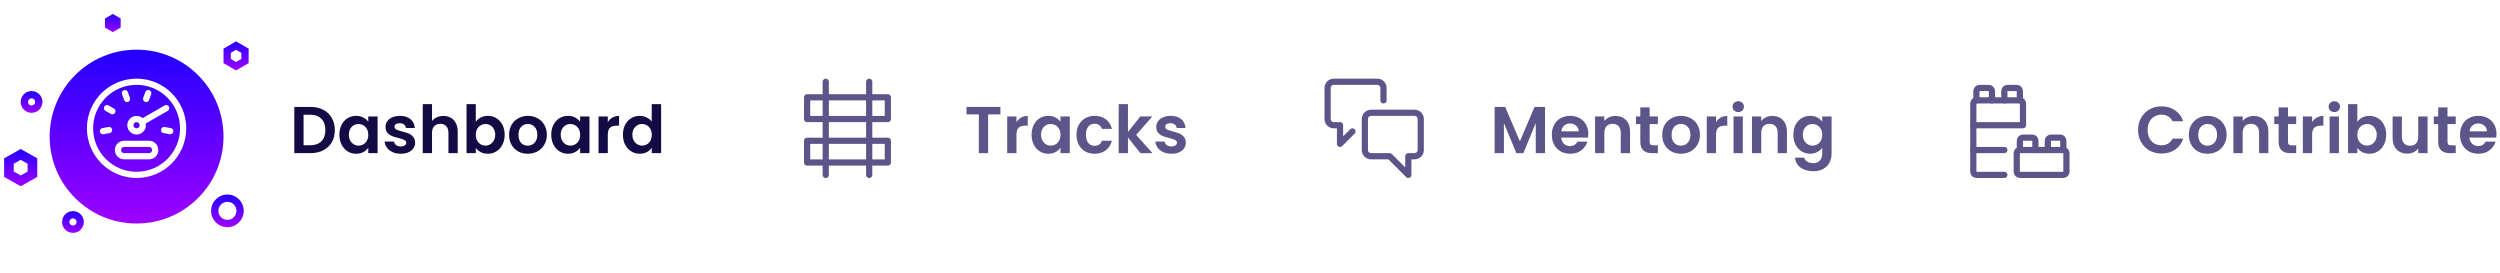 <svg width="604" height="66" viewBox="0 0 604 66" fill="none" xmlns="http://www.w3.org/2000/svg">
<path fill-rule="evenodd" clip-rule="evenodd" d="M7.629 25.496C8.108 25.496 8.496 25.108 8.496 24.629C8.496 24.149 8.108 23.761 7.629 23.761C7.149 23.761 6.761 24.149 6.761 24.629C6.761 25.108 7.149 25.496 7.629 25.496ZM7.629 27.257C9.08 27.257 10.257 26.081 10.257 24.629C10.257 23.177 9.08 22 7.629 22C6.177 22 5 23.177 5 24.629C5 26.081 6.177 27.257 7.629 27.257Z" fill="url(#paint0_linear_4102_822)"/>
<path fill-rule="evenodd" clip-rule="evenodd" d="M17.629 54.496C18.108 54.496 18.496 54.108 18.496 53.629C18.496 53.15 18.108 52.761 17.629 52.761C17.149 52.761 16.761 53.15 16.761 53.629C16.761 54.108 17.149 54.496 17.629 54.496ZM17.629 56.257C19.081 56.257 20.257 55.081 20.257 53.629C20.257 52.177 19.081 51 17.629 51C16.177 51 15 52.177 15 53.629C15 55.081 16.177 56.257 17.629 56.257Z" fill="url(#paint1_linear_4102_822)"/>
<path fill-rule="evenodd" clip-rule="evenodd" d="M54.943 53.125C56.148 53.125 57.125 52.148 57.125 50.943C57.125 49.738 56.148 48.761 54.943 48.761C53.738 48.761 52.761 49.738 52.761 50.943C52.761 52.148 53.738 53.125 54.943 53.125ZM54.943 54.886C57.121 54.886 58.886 53.121 58.886 50.943C58.886 48.765 57.121 47 54.943 47C52.765 47 51 48.765 51 50.943C51 53.121 52.765 54.886 54.943 54.886Z" fill="url(#paint2_linear_4102_822)"/>
<path fill-rule="evenodd" clip-rule="evenodd" d="M57.035 12.033L55.761 12.769V14.241L57.035 14.976L58.31 14.241V12.769L57.035 12.033ZM60.071 11.752L57.035 10L54 11.752V15.257L57.035 17.01L60.071 15.257V11.752Z" fill="url(#paint3_linear_4102_822)"/>
<path fill-rule="evenodd" clip-rule="evenodd" d="M5 38.611L3.321 39.555V41.445L5 42.389L6.679 41.445V39.555L5 38.611ZM9 38.25L5 36L1 38.25V42.75L5 45L9 42.75V38.25Z" fill="url(#paint4_linear_4102_822)"/>
<path fill-rule="evenodd" clip-rule="evenodd" d="M25.358 6.664V4.473L27.255 3.378L29.152 4.473V6.664L27.255 7.759L25.358 6.664Z" fill="url(#paint5_linear_4102_822)"/>
<g filter="url(#filter0_d_4102_822)">
<circle cx="33" cy="31" r="21" fill="url(#paint6_linear_4102_822)"/>
</g>
<path fill-rule="evenodd" clip-rule="evenodd" d="M33 42.25C39.213 42.25 44.25 37.213 44.25 31C44.25 24.787 39.213 19.75 33 19.75C26.787 19.75 21.75 24.787 21.75 31C21.75 37.213 26.787 42.25 33 42.25Z" stroke="white" stroke-width="1.5" stroke-linecap="round" stroke-linejoin="round"/>
<path fill-rule="evenodd" clip-rule="evenodd" d="M33 31.75C33.828 31.75 34.5 31.078 34.5 30.25C34.5 29.422 33.828 28.75 33 28.75C32.172 28.75 31.5 29.422 31.5 30.25C31.5 31.078 32.172 31.75 33 31.75Z" stroke="white" stroke-width="1.5" stroke-linecap="round" stroke-linejoin="round"/>
<path fill-rule="evenodd" clip-rule="evenodd" d="M37.5 36.25C37.5 37.078 36.828 37.75 36 37.75H30C29.172 37.75 28.5 37.078 28.5 36.25C28.5 35.422 29.172 34.75 30 34.75H36C36.828 34.75 37.5 35.422 37.5 36.25Z" stroke="white" stroke-width="1.5" stroke-linecap="round" stroke-linejoin="round"/>
<path d="M30.178 22.498L30.691 23.907" stroke="white" stroke-width="1.5" stroke-linecap="round" stroke-linejoin="round"/>
<path d="M25.855 26.125L27.154 26.875" stroke="white" stroke-width="1.5" stroke-linecap="round" stroke-linejoin="round"/>
<path d="M24.875 31.683L26.353 31.422" stroke="white" stroke-width="1.5" stroke-linecap="round" stroke-linejoin="round"/>
<path d="M35.822 22.498L35.309 23.907" stroke="white" stroke-width="1.5" stroke-linecap="round" stroke-linejoin="round"/>
<path d="M40.145 26.125L34.299 29.5" stroke="white" stroke-width="1.5" stroke-linecap="round" stroke-linejoin="round"/>
<path d="M41.125 31.683L39.647 31.422" stroke="white" stroke-width="1.5" stroke-linecap="round" stroke-linejoin="round"/>
<path d="M75.008 25.832C76.181 25.832 77.211 26.061 78.096 26.52C78.992 26.979 79.68 27.635 80.16 28.488C80.651 29.331 80.896 30.312 80.896 31.432C80.896 32.552 80.651 33.533 80.16 34.376C79.68 35.208 78.992 35.853 78.096 36.312C77.211 36.771 76.181 37 75.008 37H71.104V25.832H75.008ZM74.928 35.096C76.101 35.096 77.008 34.776 77.648 34.136C78.288 33.496 78.608 32.595 78.608 31.432C78.608 30.269 78.288 29.363 77.648 28.712C77.008 28.051 76.101 27.72 74.928 27.72H73.344V35.096H74.928ZM81.997 32.536C81.997 31.64 82.173 30.845 82.525 30.152C82.887 29.459 83.373 28.925 83.981 28.552C84.599 28.179 85.287 27.992 86.045 27.992C86.706 27.992 87.282 28.125 87.773 28.392C88.274 28.659 88.674 28.995 88.973 29.4V28.136H91.229V37H88.973V35.704C88.685 36.12 88.285 36.467 87.773 36.744C87.271 37.011 86.69 37.144 86.029 37.144C85.282 37.144 84.599 36.952 83.981 36.568C83.373 36.184 82.887 35.645 82.525 34.952C82.173 34.248 81.997 33.443 81.997 32.536ZM88.973 32.568C88.973 32.024 88.866 31.56 88.653 31.176C88.439 30.781 88.151 30.483 87.789 30.28C87.426 30.067 87.037 29.96 86.621 29.96C86.205 29.96 85.821 30.061 85.469 30.264C85.117 30.467 84.829 30.765 84.605 31.16C84.391 31.544 84.285 32.003 84.285 32.536C84.285 33.069 84.391 33.539 84.605 33.944C84.829 34.339 85.117 34.643 85.469 34.856C85.831 35.069 86.215 35.176 86.621 35.176C87.037 35.176 87.426 35.075 87.789 34.872C88.151 34.659 88.439 34.36 88.653 33.976C88.866 33.581 88.973 33.112 88.973 32.568ZM96.808 37.144C96.083 37.144 95.433 37.016 94.856 36.76C94.281 36.493 93.822 36.136 93.481 35.688C93.15 35.24 92.969 34.744 92.936 34.2H95.192C95.235 34.541 95.4 34.824 95.689 35.048C95.987 35.272 96.355 35.384 96.793 35.384C97.219 35.384 97.55 35.299 97.784 35.128C98.03 34.957 98.153 34.739 98.153 34.472C98.153 34.184 98.003 33.971 97.704 33.832C97.416 33.683 96.953 33.523 96.312 33.352C95.651 33.192 95.107 33.027 94.68 32.856C94.264 32.685 93.902 32.424 93.593 32.072C93.294 31.72 93.144 31.245 93.144 30.648C93.144 30.157 93.283 29.709 93.561 29.304C93.849 28.899 94.254 28.579 94.776 28.344C95.31 28.109 95.934 27.992 96.648 27.992C97.704 27.992 98.547 28.259 99.177 28.792C99.806 29.315 100.153 30.024 100.217 30.92H98.073C98.04 30.568 97.891 30.291 97.624 30.088C97.368 29.875 97.022 29.768 96.585 29.768C96.179 29.768 95.865 29.843 95.641 29.992C95.427 30.141 95.32 30.349 95.32 30.616C95.32 30.915 95.47 31.144 95.769 31.304C96.067 31.453 96.531 31.608 97.16 31.768C97.8 31.928 98.329 32.093 98.745 32.264C99.16 32.435 99.518 32.701 99.817 33.064C100.126 33.416 100.286 33.885 100.297 34.472C100.297 34.984 100.153 35.443 99.865 35.848C99.587 36.253 99.182 36.573 98.648 36.808C98.126 37.032 97.513 37.144 96.808 37.144ZM107.127 28.008C107.799 28.008 108.397 28.157 108.919 28.456C109.442 28.744 109.847 29.176 110.135 29.752C110.434 30.317 110.583 31 110.583 31.8V37H108.343V32.104C108.343 31.4 108.167 30.861 107.815 30.488C107.463 30.104 106.983 29.912 106.375 29.912C105.757 29.912 105.266 30.104 104.903 30.488C104.551 30.861 104.375 31.4 104.375 32.104V37H102.135V25.16H104.375V29.24C104.663 28.856 105.047 28.557 105.527 28.344C106.007 28.12 106.541 28.008 107.127 28.008ZM114.953 29.432C115.241 29.005 115.636 28.659 116.137 28.392C116.649 28.125 117.231 27.992 117.881 27.992C118.639 27.992 119.321 28.179 119.929 28.552C120.548 28.925 121.033 29.459 121.385 30.152C121.748 30.835 121.929 31.629 121.929 32.536C121.929 33.443 121.748 34.248 121.385 34.952C121.033 35.645 120.548 36.184 119.929 36.568C119.321 36.952 118.639 37.144 117.881 37.144C117.22 37.144 116.639 37.016 116.137 36.76C115.647 36.493 115.252 36.152 114.953 35.736V37H112.713V25.16H114.953V29.432ZM119.641 32.536C119.641 32.003 119.529 31.544 119.305 31.16C119.092 30.765 118.804 30.467 118.441 30.264C118.089 30.061 117.705 29.96 117.289 29.96C116.884 29.96 116.5 30.067 116.137 30.28C115.785 30.483 115.497 30.781 115.273 31.176C115.06 31.571 114.953 32.035 114.953 32.568C114.953 33.101 115.06 33.565 115.273 33.96C115.497 34.355 115.785 34.659 116.137 34.872C116.5 35.075 116.884 35.176 117.289 35.176C117.705 35.176 118.089 35.069 118.441 34.856C118.804 34.643 119.092 34.339 119.305 33.944C119.529 33.549 119.641 33.08 119.641 32.536ZM127.493 37.144C126.64 37.144 125.872 36.957 125.189 36.584C124.506 36.2 123.968 35.661 123.573 34.968C123.189 34.275 122.997 33.475 122.997 32.568C122.997 31.661 123.194 30.861 123.589 30.168C123.994 29.475 124.544 28.941 125.237 28.568C125.93 28.184 126.704 27.992 127.557 27.992C128.41 27.992 129.184 28.184 129.877 28.568C130.57 28.941 131.114 29.475 131.509 30.168C131.914 30.861 132.117 31.661 132.117 32.568C132.117 33.475 131.909 34.275 131.493 34.968C131.088 35.661 130.533 36.2 129.829 36.584C129.136 36.957 128.357 37.144 127.493 37.144ZM127.493 35.192C127.898 35.192 128.277 35.096 128.629 34.904C128.992 34.701 129.28 34.403 129.493 34.008C129.706 33.613 129.813 33.133 129.813 32.568C129.813 31.725 129.589 31.08 129.141 30.632C128.704 30.173 128.165 29.944 127.525 29.944C126.885 29.944 126.346 30.173 125.909 30.632C125.482 31.08 125.269 31.725 125.269 32.568C125.269 33.411 125.477 34.061 125.893 34.52C126.32 34.968 126.853 35.192 127.493 35.192ZM133.184 32.536C133.184 31.64 133.36 30.845 133.712 30.152C134.075 29.459 134.56 28.925 135.168 28.552C135.787 28.179 136.475 27.992 137.232 27.992C137.894 27.992 138.47 28.125 138.96 28.392C139.462 28.659 139.862 28.995 140.16 29.4V28.136H142.416V37H140.16V35.704C139.872 36.12 139.472 36.467 138.96 36.744C138.459 37.011 137.878 37.144 137.216 37.144C136.47 37.144 135.787 36.952 135.168 36.568C134.56 36.184 134.075 35.645 133.712 34.952C133.36 34.248 133.184 33.443 133.184 32.536ZM140.16 32.568C140.16 32.024 140.054 31.56 139.84 31.176C139.627 30.781 139.339 30.483 138.976 30.28C138.614 30.067 138.224 29.96 137.808 29.96C137.392 29.96 137.008 30.061 136.656 30.264C136.304 30.467 136.016 30.765 135.792 31.16C135.579 31.544 135.472 32.003 135.472 32.536C135.472 33.069 135.579 33.539 135.792 33.944C136.016 34.339 136.304 34.643 136.656 34.856C137.019 35.069 137.403 35.176 137.808 35.176C138.224 35.176 138.614 35.075 138.976 34.872C139.339 34.659 139.627 34.36 139.84 33.976C140.054 33.581 140.16 33.112 140.16 32.568ZM146.844 29.512C147.132 29.043 147.505 28.675 147.964 28.408C148.433 28.141 148.967 28.008 149.564 28.008V30.36H148.972C148.268 30.36 147.735 30.525 147.372 30.856C147.02 31.187 146.844 31.763 146.844 32.584V37H144.604V28.136H146.844V29.512ZM150.497 32.536C150.497 31.64 150.673 30.845 151.025 30.152C151.387 29.459 151.878 28.925 152.497 28.552C153.115 28.179 153.803 27.992 154.561 27.992C155.137 27.992 155.686 28.12 156.209 28.376C156.731 28.621 157.147 28.952 157.457 29.368V25.16H159.729V37H157.457V35.688C157.179 36.125 156.79 36.477 156.289 36.744C155.787 37.011 155.206 37.144 154.545 37.144C153.798 37.144 153.115 36.952 152.497 36.568C151.878 36.184 151.387 35.645 151.025 34.952C150.673 34.248 150.497 33.443 150.497 32.536ZM157.473 32.568C157.473 32.024 157.366 31.56 157.153 31.176C156.939 30.781 156.651 30.483 156.289 30.28C155.926 30.067 155.537 29.96 155.121 29.96C154.705 29.96 154.321 30.061 153.969 30.264C153.617 30.467 153.329 30.765 153.105 31.16C152.891 31.544 152.785 32.003 152.785 32.536C152.785 33.069 152.891 33.539 153.105 33.944C153.329 34.339 153.617 34.643 153.969 34.856C154.331 35.069 154.715 35.176 155.121 35.176C155.537 35.176 155.926 35.075 156.289 34.872C156.651 34.659 156.939 34.36 157.153 33.976C157.366 33.581 157.473 33.112 157.473 32.568Z" fill="#130B43"/>
<g clip-path="url(#clip0_4102_822)">
<path d="M199.5 19.763V42.263" stroke="#5C5589" stroke-width="1.5" stroke-linecap="round" stroke-linejoin="round"/>
<path d="M210 19.763V42.263" stroke="#5C5589" stroke-width="1.5" stroke-linecap="round" stroke-linejoin="round"/>
<rect x="195" y="23.513" width="19.5" height="5.25" stroke="#5C5589" stroke-width="1.5" stroke-linecap="round" stroke-linejoin="round"/>
<rect x="195" y="34.013" width="19.5" height="5.25" stroke="#5C5589" stroke-width="1.5" stroke-linecap="round" stroke-linejoin="round"/>
<path d="M241.704 25.832V27.64H238.728V37H236.488V27.64H233.512V25.832H241.704ZM245.578 29.512C245.866 29.043 246.24 28.675 246.698 28.408C247.168 28.141 247.701 28.008 248.298 28.008V30.36H247.706C247.002 30.36 246.469 30.525 246.106 30.856C245.754 31.187 245.578 31.763 245.578 32.584V37H243.338V28.136H245.578V29.512ZM249.231 32.536C249.231 31.64 249.407 30.845 249.759 30.152C250.122 29.459 250.607 28.925 251.215 28.552C251.834 28.179 252.522 27.992 253.279 27.992C253.94 27.992 254.516 28.125 255.007 28.392C255.508 28.659 255.908 28.995 256.207 29.4V28.136H258.463V37H256.207V35.704C255.919 36.12 255.519 36.467 255.007 36.744C254.506 37.011 253.924 37.144 253.263 37.144C252.516 37.144 251.834 36.952 251.215 36.568C250.607 36.184 250.122 35.645 249.759 34.952C249.407 34.248 249.231 33.443 249.231 32.536ZM256.207 32.568C256.207 32.024 256.1 31.56 255.887 31.176C255.674 30.781 255.386 30.483 255.023 30.28C254.66 30.067 254.271 29.96 253.855 29.96C253.439 29.96 253.055 30.061 252.703 30.264C252.351 30.467 252.063 30.765 251.839 31.16C251.626 31.544 251.519 32.003 251.519 32.536C251.519 33.069 251.626 33.539 251.839 33.944C252.063 34.339 252.351 34.643 252.703 34.856C253.066 35.069 253.45 35.176 253.855 35.176C254.271 35.176 254.66 35.075 255.023 34.872C255.386 34.659 255.674 34.36 255.887 33.976C256.1 33.581 256.207 33.112 256.207 32.568ZM260.075 32.568C260.075 31.651 260.262 30.851 260.635 30.168C261.008 29.475 261.526 28.941 262.187 28.568C262.848 28.184 263.606 27.992 264.459 27.992C265.558 27.992 266.464 28.269 267.179 28.824C267.904 29.368 268.39 30.136 268.635 31.128H266.219C266.091 30.744 265.872 30.445 265.563 30.232C265.264 30.008 264.891 29.896 264.443 29.896C263.803 29.896 263.296 30.131 262.923 30.6C262.55 31.059 262.363 31.715 262.363 32.568C262.363 33.411 262.55 34.067 262.923 34.536C263.296 34.995 263.803 35.224 264.443 35.224C265.35 35.224 265.942 34.819 266.219 34.008H268.635C268.39 34.968 267.904 35.731 267.179 36.296C266.454 36.861 265.547 37.144 264.459 37.144C263.606 37.144 262.848 36.957 262.187 36.584C261.526 36.2 261.008 35.667 260.635 34.984C260.262 34.291 260.075 33.485 260.075 32.568ZM275.524 37L272.516 33.224V37H270.276V25.16H272.516V31.896L275.492 28.136H278.404L274.5 32.584L278.436 37H275.524ZM283.012 37.144C282.286 37.144 281.636 37.016 281.06 36.76C280.484 36.493 280.025 36.136 279.684 35.688C279.353 35.24 279.172 34.744 279.14 34.2H281.396C281.438 34.541 281.604 34.824 281.892 35.048C282.19 35.272 282.558 35.384 282.996 35.384C283.422 35.384 283.753 35.299 283.988 35.128C284.233 34.957 284.356 34.739 284.356 34.472C284.356 34.184 284.206 33.971 283.908 33.832C283.62 33.683 283.156 33.523 282.516 33.352C281.854 33.192 281.31 33.027 280.884 32.856C280.468 32.685 280.105 32.424 279.796 32.072C279.497 31.72 279.348 31.245 279.348 30.648C279.348 30.157 279.486 29.709 279.764 29.304C280.052 28.899 280.457 28.579 280.98 28.344C281.513 28.109 282.137 27.992 282.852 27.992C283.908 27.992 284.75 28.259 285.38 28.792C286.009 29.315 286.356 30.024 286.42 30.92H284.276C284.244 30.568 284.094 30.291 283.828 30.088C283.572 29.875 283.225 29.768 282.788 29.768C282.382 29.768 282.068 29.843 281.844 29.992C281.63 30.141 281.524 30.349 281.524 30.616C281.524 30.915 281.673 31.144 281.972 31.304C282.27 31.453 282.734 31.608 283.364 31.768C284.004 31.928 284.532 32.093 284.948 32.264C285.364 32.435 285.721 32.701 286.02 33.064C286.329 33.416 286.489 33.885 286.5 34.472C286.5 34.984 286.356 35.443 286.068 35.848C285.79 36.253 285.385 36.573 284.852 36.808C284.329 37.032 283.716 37.144 283.012 37.144Z" fill="#5C5589"/>
</g>
<path fill-rule="evenodd" clip-rule="evenodd" d="M331.25 37.75C330.422 37.75 329.75 37.078 329.75 36.25V28.75C329.75 27.922 330.422 27.25 331.25 27.25H341.75C342.578 27.25 343.25 27.922 343.25 28.75V36.25C343.25 37.078 342.578 37.75 341.75 37.75H340.25V42.25L335.75 37.75H331.25Z" stroke="#5C5589" stroke-width="1.5" stroke-linecap="round" stroke-linejoin="round"/>
<path d="M326.75 31.75L323.75 34.75V30.25H322.25C321.422 30.25 320.75 29.578 320.75 28.75V21.25C320.75 20.422 321.422 19.75 322.25 19.75H332.75C333.578 19.75 334.25 20.422 334.25 21.25V24.25" stroke="#5C5589" stroke-width="1.5" stroke-linecap="round" stroke-linejoin="round"/>
<path d="M373.28 25.832V37H371.04V29.736L368.048 37H366.352L363.344 29.736V37H361.104V25.832H363.648L367.2 34.136L370.752 25.832H373.28ZM383.735 32.376C383.735 32.696 383.713 32.984 383.671 33.24H377.191C377.244 33.88 377.468 34.381 377.863 34.744C378.257 35.107 378.743 35.288 379.319 35.288C380.151 35.288 380.743 34.931 381.095 34.216H383.511C383.255 35.069 382.764 35.773 382.039 36.328C381.313 36.872 380.423 37.144 379.367 37.144C378.513 37.144 377.745 36.957 377.063 36.584C376.391 36.2 375.863 35.661 375.479 34.968C375.105 34.275 374.919 33.475 374.919 32.568C374.919 31.651 375.105 30.845 375.479 30.152C375.852 29.459 376.375 28.925 377.047 28.552C377.719 28.179 378.492 27.992 379.367 27.992C380.209 27.992 380.961 28.173 381.623 28.536C382.295 28.899 382.812 29.416 383.175 30.088C383.548 30.749 383.735 31.512 383.735 32.376ZM381.415 31.736C381.404 31.16 381.196 30.701 380.791 30.36C380.385 30.008 379.889 29.832 379.303 29.832C378.748 29.832 378.279 30.003 377.895 30.344C377.521 30.675 377.292 31.139 377.207 31.736H381.415ZM390.282 28.008C391.338 28.008 392.191 28.344 392.842 29.016C393.492 29.677 393.818 30.605 393.818 31.8V37H391.578V32.104C391.578 31.4 391.402 30.861 391.05 30.488C390.698 30.104 390.218 29.912 389.61 29.912C388.991 29.912 388.5 30.104 388.138 30.488C387.786 30.861 387.61 31.4 387.61 32.104V37H385.37V28.136H387.61V29.24C387.908 28.856 388.287 28.557 388.746 28.344C389.215 28.12 389.727 28.008 390.282 28.008ZM398.556 29.976V34.264C398.556 34.563 398.625 34.781 398.764 34.92C398.913 35.048 399.158 35.112 399.5 35.112H400.54V37H399.132C397.244 37 396.3 36.083 396.3 34.248V29.976H395.244V28.136H396.3V25.944H398.556V28.136H400.54V29.976H398.556ZM406.087 37.144C405.234 37.144 404.466 36.957 403.783 36.584C403.1 36.2 402.562 35.661 402.167 34.968C401.783 34.275 401.591 33.475 401.591 32.568C401.591 31.661 401.788 30.861 402.183 30.168C402.588 29.475 403.138 28.941 403.831 28.568C404.524 28.184 405.298 27.992 406.151 27.992C407.004 27.992 407.778 28.184 408.471 28.568C409.164 28.941 409.708 29.475 410.103 30.168C410.508 30.861 410.711 31.661 410.711 32.568C410.711 33.475 410.503 34.275 410.087 34.968C409.682 35.661 409.127 36.2 408.423 36.584C407.73 36.957 406.951 37.144 406.087 37.144ZM406.087 35.192C406.492 35.192 406.871 35.096 407.223 34.904C407.586 34.701 407.874 34.403 408.087 34.008C408.3 33.613 408.407 33.133 408.407 32.568C408.407 31.725 408.183 31.08 407.735 30.632C407.298 30.173 406.759 29.944 406.119 29.944C405.479 29.944 404.94 30.173 404.503 30.632C404.076 31.08 403.863 31.725 403.863 32.568C403.863 33.411 404.071 34.061 404.487 34.52C404.914 34.968 405.447 35.192 406.087 35.192ZM414.594 29.512C414.882 29.043 415.255 28.675 415.714 28.408C416.183 28.141 416.717 28.008 417.314 28.008V30.36H416.722C416.018 30.36 415.485 30.525 415.122 30.856C414.77 31.187 414.594 31.763 414.594 32.584V37H412.354V28.136H414.594V29.512ZM419.959 27.08C419.564 27.08 419.233 26.957 418.967 26.712C418.711 26.456 418.583 26.141 418.583 25.768C418.583 25.395 418.711 25.085 418.967 24.84C419.233 24.584 419.564 24.456 419.959 24.456C420.353 24.456 420.679 24.584 420.935 24.84C421.201 25.085 421.335 25.395 421.335 25.768C421.335 26.141 421.201 26.456 420.935 26.712C420.679 26.957 420.353 27.08 419.959 27.08ZM421.063 28.136V37H418.823V28.136H421.063ZM428.188 28.008C429.244 28.008 430.097 28.344 430.748 29.016C431.399 29.677 431.724 30.605 431.724 31.8V37H429.484V32.104C429.484 31.4 429.308 30.861 428.956 30.488C428.604 30.104 428.124 29.912 427.516 29.912C426.897 29.912 426.407 30.104 426.044 30.488C425.692 30.861 425.516 31.4 425.516 32.104V37H423.276V28.136H425.516V29.24C425.815 28.856 426.193 28.557 426.652 28.344C427.121 28.12 427.633 28.008 428.188 28.008ZM437.326 27.992C437.987 27.992 438.569 28.125 439.07 28.392C439.571 28.648 439.966 28.984 440.254 29.4V28.136H442.51V37.064C442.51 37.885 442.345 38.616 442.014 39.256C441.683 39.907 441.187 40.419 440.526 40.792C439.865 41.176 439.065 41.368 438.126 41.368C436.867 41.368 435.833 41.075 435.022 40.488C434.222 39.901 433.769 39.101 433.662 38.088H435.886C436.003 38.493 436.254 38.813 436.638 39.048C437.033 39.293 437.507 39.416 438.062 39.416C438.713 39.416 439.241 39.219 439.646 38.824C440.051 38.44 440.254 37.853 440.254 37.064V35.688C439.966 36.104 439.566 36.451 439.054 36.728C438.553 37.005 437.977 37.144 437.326 37.144C436.579 37.144 435.897 36.952 435.278 36.568C434.659 36.184 434.169 35.645 433.806 34.952C433.454 34.248 433.278 33.443 433.278 32.536C433.278 31.64 433.454 30.845 433.806 30.152C434.169 29.459 434.654 28.925 435.262 28.552C435.881 28.179 436.569 27.992 437.326 27.992ZM440.254 32.568C440.254 32.024 440.147 31.56 439.934 31.176C439.721 30.781 439.433 30.483 439.07 30.28C438.707 30.067 438.318 29.96 437.902 29.96C437.486 29.96 437.102 30.061 436.75 30.264C436.398 30.467 436.11 30.765 435.886 31.16C435.673 31.544 435.566 32.003 435.566 32.536C435.566 33.069 435.673 33.539 435.886 33.944C436.11 34.339 436.398 34.643 436.75 34.856C437.113 35.069 437.497 35.176 437.902 35.176C438.318 35.176 438.707 35.075 439.07 34.872C439.433 34.659 439.721 34.36 439.934 33.976C440.147 33.581 440.254 33.112 440.254 32.568Z" fill="#5C5589"/>
<path d="M484.25 42.25H477.5C477.086 42.25 476.75 41.914 476.75 41.5V36.25" stroke="#5C5589" stroke-width="1.5" stroke-linecap="round" stroke-linejoin="round"/>
<path d="M484.25 36.25H476.75V30.25" stroke="#5C5589" stroke-width="1.5" stroke-linecap="round" stroke-linejoin="round"/>
<path d="M488.75 30.25H476.75V25C476.75 24.586 477.086 24.25 477.5 24.25H488C488.414 24.25 488.75 24.586 488.75 25V30.25" stroke="#5C5589" stroke-width="1.5" stroke-linecap="round" stroke-linejoin="round"/>
<path d="M477.5 24.25V22C477.5 21.586 477.836 21.25 478.25 21.25H480.5C480.914 21.25 481.25 21.586 481.25 22V24.25" stroke="#5C5589" stroke-width="1.5" stroke-linecap="round" stroke-linejoin="round"/>
<path d="M484.25 24.25V22C484.25 21.586 484.586 21.25 485 21.25H487.25C487.664 21.25 488 21.586 488 22V24.25" stroke="#5C5589" stroke-width="1.5" stroke-linecap="round" stroke-linejoin="round"/>
<path d="M488 36.25V34C488 33.586 488.336 33.25 488.75 33.25H491C491.414 33.25 491.75 33.586 491.75 34V36.25" stroke="#5C5589" stroke-width="1.5" stroke-linecap="round" stroke-linejoin="round"/>
<path d="M494.75 36.25V34C494.75 33.586 495.086 33.25 495.5 33.25H497.75C498.164 33.25 498.5 33.586 498.5 34V36.25" stroke="#5C5589" stroke-width="1.5" stroke-linecap="round" stroke-linejoin="round"/>
<path fill-rule="evenodd" clip-rule="evenodd" d="M487.25 37C487.25 36.586 487.586 36.25 488 36.25H498.5C498.914 36.25 499.25 36.586 499.25 37V41.5C499.25 41.914 498.914 42.25 498.5 42.25H488C487.586 42.25 487.25 41.914 487.25 41.5V37Z" stroke="#5C5589" stroke-width="1.5" stroke-linecap="round" stroke-linejoin="round"/>
<path d="M516.56 31.4C516.56 30.301 516.805 29.32 517.296 28.456C517.797 27.581 518.475 26.904 519.328 26.424C520.192 25.933 521.157 25.688 522.224 25.688C523.472 25.688 524.565 26.008 525.504 26.648C526.443 27.288 527.099 28.173 527.472 29.304H524.896C524.64 28.771 524.277 28.371 523.808 28.104C523.349 27.837 522.816 27.704 522.208 27.704C521.557 27.704 520.976 27.859 520.464 28.168C519.963 28.467 519.568 28.893 519.28 29.448C519.003 30.003 518.864 30.653 518.864 31.4C518.864 32.136 519.003 32.787 519.28 33.352C519.568 33.907 519.963 34.339 520.464 34.648C520.976 34.947 521.557 35.096 522.208 35.096C522.816 35.096 523.349 34.963 523.808 34.696C524.277 34.419 524.64 34.013 524.896 33.48H527.472C527.099 34.621 526.443 35.512 525.504 36.152C524.576 36.781 523.483 37.096 522.224 37.096C521.157 37.096 520.192 36.856 519.328 36.376C518.475 35.885 517.797 35.208 517.296 34.344C516.805 33.48 516.56 32.499 516.56 31.4ZM533.321 37.144C532.468 37.144 531.7 36.957 531.017 36.584C530.335 36.2 529.796 35.661 529.401 34.968C529.017 34.275 528.825 33.475 528.825 32.568C528.825 31.661 529.023 30.861 529.417 30.168C529.823 29.475 530.372 28.941 531.065 28.568C531.759 28.184 532.532 27.992 533.385 27.992C534.239 27.992 535.012 28.184 535.705 28.568C536.399 28.941 536.943 29.475 537.337 30.168C537.743 30.861 537.945 31.661 537.945 32.568C537.945 33.475 537.737 34.275 537.321 34.968C536.916 35.661 536.361 36.2 535.657 36.584C534.964 36.957 534.185 37.144 533.321 37.144ZM533.321 35.192C533.727 35.192 534.105 35.096 534.457 34.904C534.82 34.701 535.108 34.403 535.321 34.008C535.535 33.613 535.641 33.133 535.641 32.568C535.641 31.725 535.417 31.08 534.969 30.632C534.532 30.173 533.993 29.944 533.353 29.944C532.713 29.944 532.175 30.173 531.737 30.632C531.311 31.08 531.097 31.725 531.097 32.568C531.097 33.411 531.305 34.061 531.721 34.52C532.148 34.968 532.681 35.192 533.321 35.192ZM544.5 28.008C545.556 28.008 546.41 28.344 547.06 29.016C547.711 29.677 548.036 30.605 548.036 31.8V37H545.796V32.104C545.796 31.4 545.62 30.861 545.268 30.488C544.916 30.104 544.436 29.912 543.828 29.912C543.21 29.912 542.719 30.104 542.356 30.488C542.004 30.861 541.828 31.4 541.828 32.104V37H539.588V28.136H541.828V29.24C542.127 28.856 542.506 28.557 542.964 28.344C543.434 28.12 543.946 28.008 544.5 28.008ZM552.775 29.976V34.264C552.775 34.563 552.844 34.781 552.983 34.92C553.132 35.048 553.377 35.112 553.719 35.112H554.759V37H553.351C551.463 37 550.519 36.083 550.519 34.248V29.976H549.463V28.136H550.519V25.944H552.775V28.136H554.759V29.976H552.775ZM558.61 29.512C558.898 29.043 559.271 28.675 559.73 28.408C560.199 28.141 560.732 28.008 561.33 28.008V30.36H560.738C560.034 30.36 559.5 30.525 559.138 30.856C558.786 31.187 558.61 31.763 558.61 32.584V37H556.37V28.136H558.61V29.512ZM563.974 27.08C563.58 27.08 563.249 26.957 562.982 26.712C562.726 26.456 562.598 26.141 562.598 25.768C562.598 25.395 562.726 25.085 562.982 24.84C563.249 24.584 563.58 24.456 563.974 24.456C564.369 24.456 564.694 24.584 564.95 24.84C565.217 25.085 565.35 25.395 565.35 25.768C565.35 26.141 565.217 26.456 564.95 26.712C564.694 26.957 564.369 27.08 563.974 27.08ZM565.078 28.136V37H562.838V28.136H565.078ZM569.532 29.432C569.82 29.005 570.214 28.659 570.716 28.392C571.228 28.125 571.809 27.992 572.46 27.992C573.217 27.992 573.9 28.179 574.508 28.552C575.126 28.925 575.612 29.459 575.964 30.152C576.326 30.835 576.508 31.629 576.508 32.536C576.508 33.443 576.326 34.248 575.964 34.952C575.612 35.645 575.126 36.184 574.508 36.568C573.9 36.952 573.217 37.144 572.46 37.144C571.798 37.144 571.217 37.016 570.716 36.76C570.225 36.493 569.83 36.152 569.532 35.736V37H567.292V25.16H569.532V29.432ZM574.22 32.536C574.22 32.003 574.108 31.544 573.884 31.16C573.67 30.765 573.382 30.467 573.02 30.264C572.668 30.061 572.284 29.96 571.868 29.96C571.462 29.96 571.078 30.067 570.716 30.28C570.364 30.483 570.076 30.781 569.852 31.176C569.638 31.571 569.532 32.035 569.532 32.568C569.532 33.101 569.638 33.565 569.852 33.96C570.076 34.355 570.364 34.659 570.716 34.872C571.078 35.075 571.462 35.176 571.868 35.176C572.284 35.176 572.668 35.069 573.02 34.856C573.382 34.643 573.67 34.339 573.884 33.944C574.108 33.549 574.22 33.08 574.22 32.536ZM586.503 28.136V37H584.247V35.88C583.959 36.264 583.581 36.568 583.111 36.792C582.653 37.005 582.151 37.112 581.607 37.112C580.914 37.112 580.301 36.968 579.767 36.68C579.234 36.381 578.813 35.949 578.503 35.384C578.205 34.808 578.055 34.125 578.055 33.336V28.136H580.295V33.016C580.295 33.72 580.471 34.264 580.823 34.648C581.175 35.021 581.655 35.208 582.263 35.208C582.882 35.208 583.367 35.021 583.719 34.648C584.071 34.264 584.247 33.72 584.247 33.016V28.136H586.503ZM591.321 29.976V34.264C591.321 34.563 591.391 34.781 591.529 34.92C591.679 35.048 591.924 35.112 592.265 35.112H593.305V37H591.897C590.009 37 589.065 36.083 589.065 34.248V29.976H588.009V28.136H589.065V25.944H591.321V28.136H593.305V29.976H591.321ZM603.157 32.376C603.157 32.696 603.135 32.984 603.093 33.24H596.613C596.666 33.88 596.89 34.381 597.285 34.744C597.679 35.107 598.165 35.288 598.741 35.288C599.573 35.288 600.165 34.931 600.517 34.216H602.933C602.677 35.069 602.186 35.773 601.461 36.328C600.735 36.872 599.845 37.144 598.789 37.144C597.935 37.144 597.167 36.957 596.485 36.584C595.813 36.2 595.285 35.661 594.901 34.968C594.527 34.275 594.34 33.475 594.34 32.568C594.34 31.651 594.527 30.845 594.901 30.152C595.274 29.459 595.797 28.925 596.469 28.552C597.141 28.179 597.914 27.992 598.789 27.992C599.631 27.992 600.383 28.173 601.045 28.536C601.717 28.899 602.234 29.416 602.597 30.088C602.97 30.749 603.157 31.512 603.157 32.376ZM600.837 31.736C600.826 31.16 600.618 30.701 600.213 30.36C599.807 30.008 599.311 29.832 598.725 29.832C598.17 29.832 597.701 30.003 597.317 30.344C596.943 30.675 596.714 31.139 596.629 31.736H600.837Z" fill="#5C5589"/>
<defs>
<filter id="filter0_d_4102_822" x="0" y="0" width="66" height="66" filterUnits="userSpaceOnUse" color-interpolation-filters="sRGB">
<feFlood flood-opacity="0" result="BackgroundImageFix"/>
<feColorMatrix in="SourceAlpha" type="matrix" values="0 0 0 0 0 0 0 0 0 0 0 0 0 0 0 0 0 0 127 0" result="hardAlpha"/>
<feOffset dy="2"/>
<feGaussianBlur stdDeviation="6"/>
<feColorMatrix type="matrix" values="0 0 0 0 0.31 0 0 0 0 0.448 0 0 0 0 0.804 0 0 0 0.8 0"/>
<feBlend mode="normal" in2="BackgroundImageFix" result="effect1_dropShadow_4102_822"/>
<feBlend mode="normal" in="SourceGraphic" in2="effect1_dropShadow_4102_822" result="shape"/>
</filter>
<linearGradient id="paint0_linear_4102_822" x1="7.629" y1="22" x2="7.629" y2="27.257" gradientUnits="userSpaceOnUse">
<stop stop-color="#2200FF"/>
<stop offset="1" stop-color="#9E00FF"/>
</linearGradient>
<linearGradient id="paint1_linear_4102_822" x1="17.629" y1="51" x2="17.629" y2="56.257" gradientUnits="userSpaceOnUse">
<stop stop-color="#2200FF"/>
<stop offset="1" stop-color="#9E00FF"/>
</linearGradient>
<linearGradient id="paint2_linear_4102_822" x1="54.943" y1="47" x2="54.943" y2="54.886" gradientUnits="userSpaceOnUse">
<stop stop-color="#2200FF"/>
<stop offset="1" stop-color="#9E00FF"/>
</linearGradient>
<linearGradient id="paint3_linear_4102_822" x1="57.035" y1="10" x2="57.035" y2="17.01" gradientUnits="userSpaceOnUse">
<stop stop-color="#2200FF"/>
<stop offset="1" stop-color="#9E00FF"/>
</linearGradient>
<linearGradient id="paint4_linear_4102_822" x1="5" y1="36" x2="5" y2="45" gradientUnits="userSpaceOnUse">
<stop stop-color="#2200FF"/>
<stop offset="1" stop-color="#9E00FF"/>
</linearGradient>
<linearGradient id="paint5_linear_4102_822" x1="27.255" y1="3.378" x2="27.255" y2="7.759" gradientUnits="userSpaceOnUse">
<stop stop-color="#2200FF"/>
<stop offset="1" stop-color="#9E00FF"/>
</linearGradient>
<linearGradient id="paint6_linear_4102_822" x1="33" y1="10" x2="33" y2="52" gradientUnits="userSpaceOnUse">
<stop stop-color="#2200FF"/>
<stop offset="1" stop-color="#9E00FF"/>
</linearGradient>
<clipPath id="clip0_4102_822">
<rect width="95" height="24" fill="white" transform="translate(193 19)"/>
</clipPath>
</defs>
</svg>
